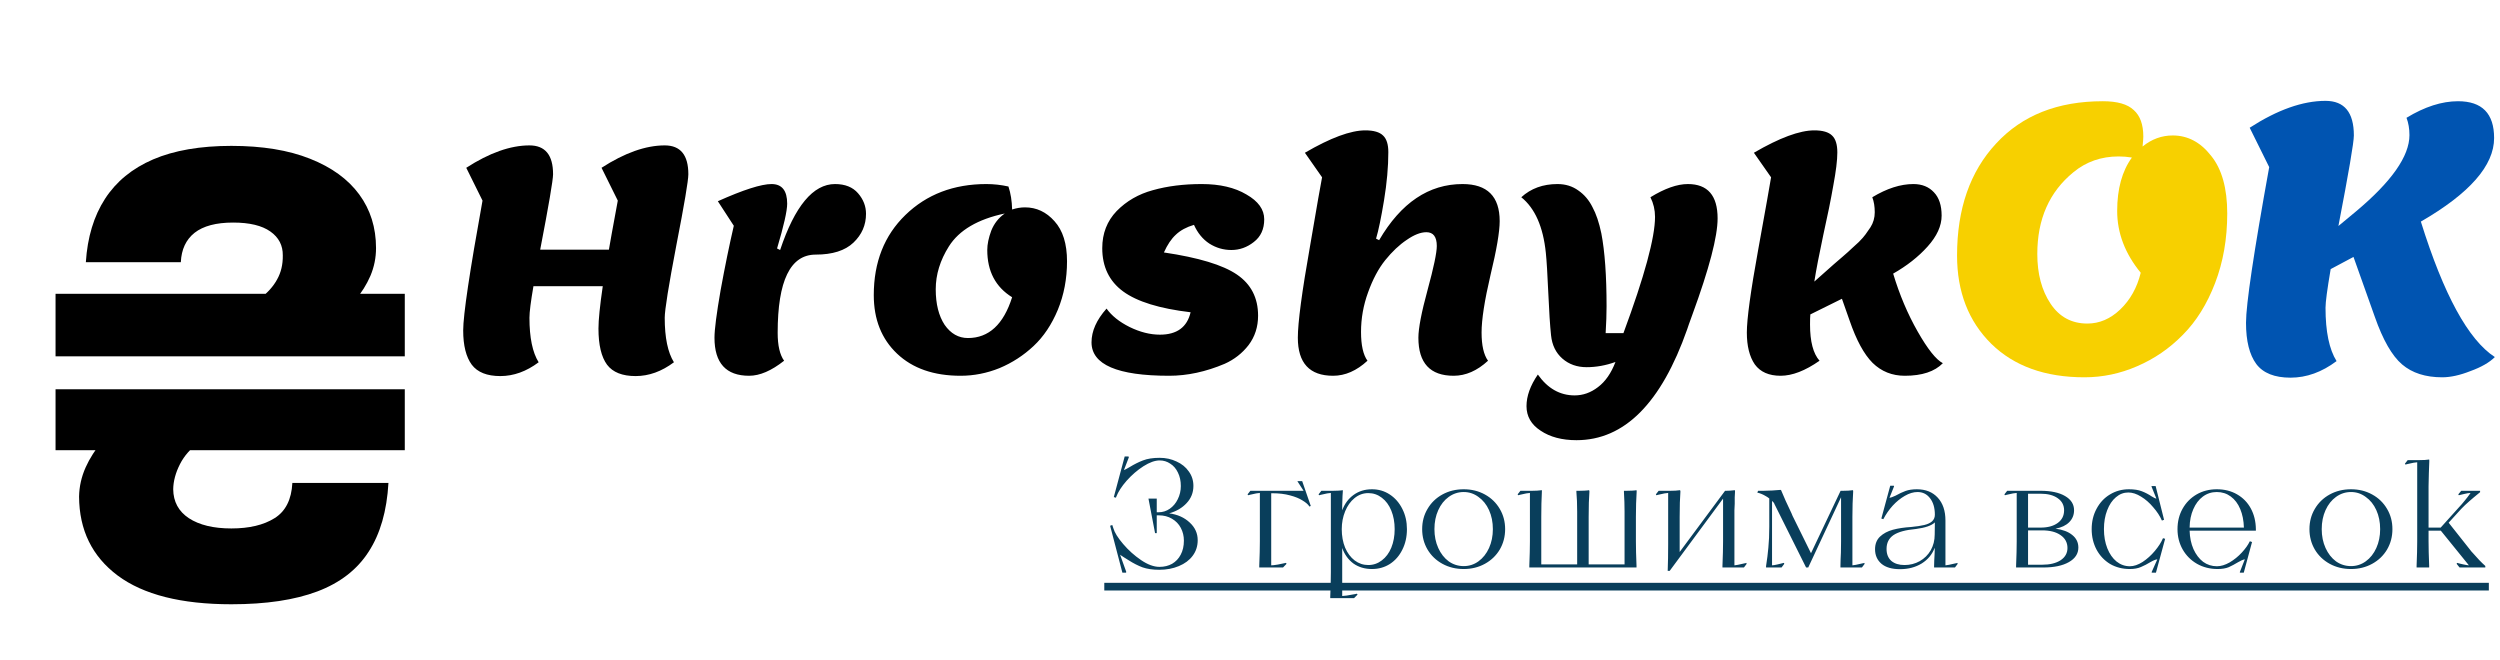 <svg width="163" height="43" viewBox="0 0 163 43" fill="none" xmlns="http://www.w3.org/2000/svg">
<path d="M15.199 14.511C14.091 14.511 13.253 14.734 12.685 15.179C12.126 15.624 11.828 16.263 11.79 17.097H5.597C5.701 15.468 6.117 14.09 6.847 12.963C7.576 11.836 8.622 10.979 9.986 10.392C11.359 9.805 13.059 9.511 15.085 9.511C17.102 9.511 18.812 9.791 20.213 10.349C21.624 10.908 22.694 11.685 23.423 12.679C24.152 13.673 24.517 14.838 24.517 16.173C24.517 16.808 24.394 17.414 24.148 17.991C23.901 18.56 23.575 19.081 23.168 19.554C22.76 20.018 22.32 20.425 21.847 20.776L16.946 19.469C17.448 19.09 17.822 18.673 18.068 18.219C18.324 17.764 18.447 17.243 18.438 16.656C18.447 16.003 18.177 15.482 17.628 15.094C17.079 14.706 16.269 14.511 15.199 14.511ZM26.392 23.233H3.622V19.156H26.392V23.233ZM26.392 29.355H3.622V25.378H26.392V29.355ZM15.085 39.398C11.818 39.398 9.347 38.773 7.67 37.523C6.004 36.273 5.166 34.559 5.156 32.381C5.166 31.727 5.308 31.093 5.582 30.477C5.857 29.862 6.217 29.308 6.662 28.815C7.107 28.323 7.595 27.939 8.125 27.665L12.983 28.858C12.434 29.237 12.017 29.706 11.733 30.264C11.449 30.823 11.302 31.367 11.293 31.898C11.302 32.712 11.643 33.342 12.315 33.787C12.997 34.232 13.921 34.455 15.085 34.455C16.25 34.455 17.188 34.232 17.898 33.787C18.617 33.342 19.006 32.575 19.062 31.486H25.327C25.223 33.313 24.792 34.81 24.034 35.974C23.286 37.139 22.173 38.001 20.696 38.56C19.219 39.118 17.349 39.398 15.085 39.398Z" fill="black"/>
<path d="M39.02 21.42C39.02 20.86 39.113 19.94 39.3 18.66H34.78C34.607 19.66 34.52 20.347 34.52 20.72C34.52 22.013 34.72 22.98 35.12 23.62C34.32 24.22 33.487 24.52 32.62 24.52C31.753 24.52 31.133 24.273 30.76 23.78C30.387 23.273 30.2 22.527 30.2 21.54C30.2 20.54 30.62 17.72 31.46 13.08L30.4 10.94C31.907 9.967 33.28 9.48 34.52 9.48C35.547 9.48 36.06 10.107 36.06 11.36C36.06 11.733 35.78 13.373 35.22 16.28H39.7C39.753 15.947 39.947 14.88 40.28 13.08L39.22 10.94C40.727 9.967 42.1 9.48 43.34 9.48C44.367 9.48 44.88 10.107 44.88 11.36C44.88 11.773 44.62 13.313 44.1 15.98C43.593 18.633 43.34 20.213 43.34 20.72C43.34 22.013 43.54 22.98 43.94 23.62C43.14 24.22 42.307 24.52 41.44 24.52C40.573 24.52 39.953 24.273 39.58 23.78C39.207 23.273 39.02 22.487 39.02 21.42ZM46.584 22.02C46.584 21.487 46.718 20.453 46.984 18.92C47.264 17.387 47.551 15.987 47.844 14.72L46.804 13.12C48.471 12.373 49.638 12 50.304 12C50.984 12 51.324 12.427 51.324 13.28C51.324 13.747 51.104 14.72 50.664 16.2L50.864 16.3C51.824 13.433 53.018 12 54.444 12C55.098 12 55.598 12.2 55.944 12.6C56.291 13 56.464 13.447 56.464 13.94C56.464 14.673 56.191 15.3 55.644 15.82C55.098 16.34 54.278 16.6 53.184 16.6C51.531 16.6 50.704 18.3 50.704 21.7C50.704 22.527 50.844 23.133 51.124 23.52C50.298 24.173 49.538 24.5 48.844 24.5C47.338 24.5 46.584 23.673 46.584 22.02ZM66.83 13.52C67.577 13.52 68.217 13.82 68.75 14.42C69.297 15.02 69.57 15.893 69.57 17.04C69.57 18.173 69.37 19.227 68.97 20.2C68.57 21.16 68.044 21.947 67.39 22.56C66.737 23.173 65.997 23.653 65.17 24C64.344 24.333 63.497 24.5 62.63 24.5C60.884 24.5 59.504 24.02 58.49 23.06C57.477 22.1 56.97 20.827 56.97 19.24C56.97 17.093 57.657 15.353 59.03 14.02C60.417 12.673 62.177 12 64.31 12C64.79 12 65.27 12.053 65.75 12.16C65.897 12.6 65.977 13.1 65.99 13.66C66.27 13.567 66.55 13.52 66.83 13.52ZM64.37 16.3C64.37 15.927 64.457 15.507 64.63 15.04C64.817 14.573 65.11 14.2 65.51 13.92C63.75 14.293 62.537 15.007 61.87 16.06C61.297 16.967 61.01 17.9 61.01 18.86C61.01 19.82 61.204 20.593 61.59 21.18C61.99 21.753 62.497 22.04 63.11 22.04C64.47 22.04 65.43 21.153 65.99 19.38C64.91 18.713 64.37 17.687 64.37 16.3ZM77.847 14.66C77.354 14.807 76.96 15.02 76.667 15.3C76.374 15.567 76.114 15.953 75.887 16.46C78.141 16.793 79.727 17.273 80.647 17.9C81.567 18.527 82.027 19.42 82.027 20.58C82.027 21.313 81.82 21.953 81.407 22.5C80.994 23.033 80.474 23.44 79.847 23.72C78.621 24.24 77.414 24.5 76.227 24.5C72.854 24.5 71.167 23.773 71.167 22.32C71.167 21.587 71.494 20.853 72.147 20.12C72.481 20.587 72.981 20.987 73.647 21.32C74.327 21.653 74.987 21.82 75.627 21.82C76.734 21.82 77.4 21.333 77.627 20.36C75.6 20.12 74.134 19.667 73.227 19C72.32 18.333 71.867 17.393 71.867 16.18C71.867 15.22 72.18 14.413 72.807 13.76C73.447 13.107 74.234 12.653 75.167 12.4C76.114 12.133 77.174 12 78.347 12C79.534 12 80.507 12.227 81.267 12.68C82.04 13.12 82.427 13.66 82.427 14.3C82.427 14.94 82.201 15.433 81.747 15.78C81.307 16.127 80.82 16.3 80.287 16.3C79.767 16.3 79.287 16.16 78.847 15.88C78.421 15.6 78.087 15.193 77.847 14.66ZM95.359 12C96.972 12 97.779 12.807 97.779 14.42C97.779 15.113 97.579 16.287 97.179 17.94C96.792 19.593 96.599 20.84 96.599 21.68C96.599 22.52 96.739 23.133 97.019 23.52C96.312 24.173 95.565 24.5 94.779 24.5C93.245 24.5 92.479 23.673 92.479 22.02C92.479 21.407 92.679 20.367 93.079 18.9C93.479 17.433 93.679 16.48 93.679 16.04C93.679 15.44 93.452 15.14 92.999 15.14C92.625 15.14 92.199 15.307 91.719 15.64C91.239 15.96 90.772 16.4 90.319 16.96C89.879 17.507 89.505 18.207 89.199 19.06C88.892 19.9 88.739 20.76 88.739 21.64C88.739 22.507 88.879 23.133 89.159 23.52C88.452 24.173 87.705 24.5 86.919 24.5C85.385 24.5 84.619 23.673 84.619 22.02C84.619 21.033 84.885 19.033 85.419 16.02C85.872 13.367 86.132 11.88 86.199 11.56L85.079 9.96C86.745 8.987 88.059 8.5 89.019 8.5C89.565 8.5 89.952 8.613 90.179 8.84C90.405 9.053 90.519 9.413 90.519 9.92C90.519 10.88 90.425 11.927 90.239 13.06C90.052 14.193 89.879 15.027 89.719 15.56L89.919 15.66C91.345 13.22 93.159 12 95.359 12ZM105.328 23.6C104.701 23.827 104.074 23.94 103.448 23.94C102.821 23.94 102.294 23.753 101.868 23.38C101.441 23.007 101.194 22.5 101.128 21.86C101.061 21.22 101.001 20.293 100.948 19.08C100.894 17.853 100.841 16.987 100.788 16.48C100.614 14.787 100.081 13.58 99.188 12.86C99.814 12.287 100.601 12 101.548 12C102.068 12 102.521 12.14 102.908 12.42C103.294 12.687 103.601 13.047 103.827 13.5C104.068 13.94 104.261 14.513 104.408 15.22C104.634 16.393 104.748 17.98 104.748 19.98C104.748 20.473 104.728 21.053 104.688 21.72H105.848C107.221 18.013 107.908 15.487 107.908 14.14C107.908 13.687 107.808 13.26 107.608 12.86C108.541 12.287 109.354 12 110.048 12C111.341 12 111.988 12.747 111.988 14.24C111.988 15.427 111.441 17.513 110.348 20.5C110.148 21.047 110.034 21.367 110.008 21.46C108.314 26.287 105.908 28.7 102.788 28.7C101.841 28.7 101.061 28.493 100.448 28.08C99.834 27.68 99.528 27.147 99.528 26.48C99.528 25.827 99.774 25.14 100.268 24.42C100.908 25.327 101.708 25.78 102.668 25.78C103.214 25.78 103.721 25.6 104.188 25.24C104.668 24.88 105.048 24.333 105.328 23.6ZM115.474 11.56L114.354 9.96C116.02 8.987 117.334 8.5 118.294 8.5C118.84 8.5 119.227 8.613 119.454 8.84C119.68 9.053 119.794 9.42 119.794 9.94C119.794 10.447 119.707 11.16 119.534 12.08C119.374 13 119.154 14.087 118.874 15.34C118.607 16.593 118.414 17.6 118.294 18.36L119.554 17.24C119.674 17.133 119.867 16.967 120.134 16.74C120.414 16.5 120.607 16.327 120.714 16.22C120.834 16.113 120.994 15.967 121.194 15.78C121.394 15.58 121.54 15.413 121.634 15.28C121.727 15.147 121.834 14.993 121.954 14.82C122.14 14.527 122.234 14.2 122.234 13.84C122.234 13.467 122.18 13.14 122.074 12.86C123.02 12.287 123.914 12 124.754 12C125.314 12 125.76 12.18 126.094 12.54C126.427 12.887 126.594 13.393 126.594 14.06C126.594 14.727 126.287 15.4 125.674 16.08C125.074 16.747 124.327 17.333 123.434 17.84C123.847 19.213 124.38 20.473 125.034 21.62C125.687 22.767 126.234 23.453 126.674 23.68C126.14 24.227 125.314 24.5 124.194 24.5C123.367 24.5 122.667 24.22 122.094 23.66C121.534 23.1 121.034 22.18 120.594 20.9L120.094 19.48L118.034 20.5C118.02 20.647 118.014 20.867 118.014 21.16C118.014 22.267 118.22 23.053 118.634 23.52C117.7 24.173 116.854 24.5 116.094 24.5C115.334 24.5 114.774 24.253 114.414 23.76C114.067 23.253 113.894 22.56 113.894 21.68C113.894 20.8 114.14 19 114.634 16.28C115.127 13.56 115.407 11.987 115.474 11.56Z" fill="black"/>
<path d="M127.6 16.656C127.6 13.616 128.448 11.184 130.144 9.36C131.84 7.52 134.16 6.6 137.104 6.6C138.048 6.6 138.72 6.792 139.12 7.176C139.536 7.544 139.744 8.12 139.744 8.904C139.744 9.016 139.728 9.232 139.696 9.552C140.288 9.072 140.944 8.832 141.664 8.832C142.64 8.832 143.472 9.272 144.16 10.152C144.864 11.016 145.216 12.272 145.216 13.92C145.216 15.568 144.952 17.08 144.424 18.456C143.896 19.832 143.192 20.96 142.312 21.84C141.448 22.72 140.456 23.4 139.336 23.88C138.232 24.36 137.088 24.6 135.904 24.6C133.344 24.6 131.32 23.872 129.832 22.416C128.344 20.944 127.6 19.024 127.6 16.656ZM139.576 17.784C138.552 16.536 138.04 15.192 138.04 13.752C138.04 12.312 138.36 11.152 139 10.272C138.712 10.224 138.424 10.2 138.136 10.2C137 10.2 136.016 10.544 135.184 11.232C133.616 12.512 132.832 14.288 132.832 16.56C132.832 17.856 133.12 18.936 133.696 19.8C134.272 20.664 135.072 21.096 136.096 21.096C136.88 21.096 137.592 20.792 138.232 20.184C138.888 19.56 139.336 18.76 139.576 17.784Z" fill="#F7D000"/>
<path d="M149.344 24.624C148.304 24.624 147.56 24.328 147.112 23.736C146.664 23.128 146.44 22.232 146.44 21.048C146.44 19.848 146.944 16.464 147.952 10.896L146.68 8.328C148.488 7.16 150.136 6.576 151.624 6.576C152.856 6.576 153.472 7.328 153.472 8.832C153.472 9.28 153.136 11.248 152.464 14.736L153.592 13.8C155.928 11.848 157.096 10.184 157.096 8.808C157.096 8.392 157.032 8.016 156.904 7.68C158.088 6.96 159.208 6.6 160.264 6.6C161.832 6.6 162.616 7.4 162.616 9C162.616 10.792 161.024 12.608 157.84 14.448C159.328 19.216 160.936 22.16 162.664 23.28C162.312 23.632 161.784 23.936 161.08 24.192C160.392 24.464 159.776 24.6 159.232 24.6C158.144 24.6 157.272 24.32 156.616 23.76C155.96 23.2 155.368 22.168 154.84 20.664L153.448 16.752L151.96 17.544C151.736 18.856 151.624 19.696 151.624 20.064C151.624 21.616 151.864 22.776 152.344 23.544C151.384 24.264 150.384 24.624 149.344 24.624Z" fill="#0054B1"/>
<path d="M76.23 33.47C76.777 33.543 77.223 33.743 77.57 34.07C77.917 34.39 78.09 34.773 78.09 35.22C78.09 35.607 77.98 35.947 77.76 36.24C77.547 36.527 77.247 36.75 76.86 36.91C76.48 37.07 76.053 37.15 75.58 37.15C75.16 37.15 74.797 37.097 74.49 36.99C74.19 36.877 73.89 36.723 73.59 36.53C73.477 36.463 73.37 36.397 73.27 36.33C73.177 36.263 73.097 36.21 73.03 36.17L73.43 37.28L73.42 37.34H73.18L72.38 34.28L72.52 34.23L72.59 34.44C72.67 34.72 72.883 35.063 73.23 35.47C73.577 35.877 73.967 36.227 74.4 36.52C74.833 36.813 75.233 36.96 75.6 36.96C75.907 36.96 76.18 36.893 76.42 36.76C76.66 36.62 76.847 36.423 76.98 36.17C77.12 35.91 77.19 35.603 77.19 35.25C77.19 34.95 77.123 34.673 76.99 34.42C76.857 34.167 76.663 33.967 76.41 33.82C76.163 33.673 75.877 33.6 75.55 33.6H75.42V34.76H75.31L74.88 32.51H75.42V33.4H75.54C75.807 33.4 76.05 33.323 76.27 33.17C76.49 33.017 76.663 32.81 76.79 32.55C76.923 32.283 76.99 31.997 76.99 31.69C76.99 31.357 76.927 31.063 76.8 30.81C76.68 30.557 76.513 30.363 76.3 30.23C76.093 30.09 75.863 30.02 75.61 30.02C75.303 30.02 74.95 30.147 74.55 30.4C74.157 30.653 73.793 30.967 73.46 31.34C73.133 31.713 72.907 32.063 72.78 32.39L72.76 32.45L72.62 32.41L73.33 29.76H73.58L73.6 29.82L73.28 30.65C73.367 30.617 73.493 30.55 73.66 30.45C73.953 30.27 74.24 30.127 74.52 30.02C74.807 29.907 75.17 29.85 75.61 29.85C76.01 29.85 76.377 29.93 76.71 30.09C77.05 30.243 77.317 30.46 77.51 30.74C77.71 31.013 77.81 31.327 77.81 31.68C77.81 32.113 77.663 32.487 77.37 32.8C77.083 33.113 76.703 33.337 76.23 33.47ZM82.103 36.9C82.13 36.247 82.143 35.713 82.143 35.3V32.14C82.043 32.14 81.827 32.18 81.493 32.26L81.373 32.29L81.343 32.23L81.523 32H84.993L84.593 31.38L84.603 31.37H84.903L85.463 32.99L85.363 33.03V33.01C85.283 32.883 85.137 32.757 84.923 32.63C84.717 32.497 84.447 32.387 84.113 32.3C83.78 32.207 83.393 32.16 82.953 32.16H82.883V36.86C82.97 36.86 83.113 36.843 83.313 36.81C83.513 36.77 83.69 36.733 83.843 36.7L83.883 36.76L83.653 37H82.103V36.9ZM86.732 38.9C86.759 38.247 86.772 37.713 86.772 37.3V32.14C86.672 32.14 86.456 32.18 86.122 32.26L86.002 32.29L85.972 32.23L86.152 32H86.892C86.992 32 87.109 31.997 87.242 31.99C87.382 31.983 87.486 31.973 87.552 31.96V32.04C87.546 32.14 87.539 32.24 87.532 32.34C87.532 32.44 87.529 32.54 87.522 32.64C87.522 32.74 87.519 32.843 87.512 32.95C87.512 33.057 87.512 33.163 87.512 33.27C87.672 32.843 87.919 32.51 88.252 32.27C88.592 32.023 88.992 31.9 89.452 31.9C89.879 31.9 90.266 32.013 90.612 32.24C90.959 32.467 91.232 32.78 91.432 33.18C91.632 33.573 91.732 34.013 91.732 34.5C91.732 35 91.632 35.447 91.432 35.84C91.239 36.233 90.969 36.543 90.622 36.77C90.276 36.99 89.886 37.1 89.452 37.1C88.986 37.1 88.582 36.98 88.242 36.74C87.909 36.493 87.666 36.157 87.512 35.73V38.86C87.639 38.86 87.909 38.82 88.322 38.74C88.382 38.727 88.432 38.717 88.472 38.71L88.512 38.77L88.282 39H86.732V38.9ZM89.212 36.84C89.539 36.84 89.832 36.74 90.092 36.54C90.359 36.34 90.566 36.063 90.712 35.71C90.859 35.35 90.932 34.947 90.932 34.5C90.932 34.053 90.859 33.65 90.712 33.29C90.566 32.93 90.359 32.65 90.092 32.45C89.832 32.25 89.539 32.15 89.212 32.15C88.879 32.15 88.579 32.26 88.312 32.48C88.052 32.693 87.849 32.98 87.702 33.34C87.556 33.7 87.482 34.087 87.482 34.5C87.482 34.947 87.556 35.35 87.702 35.71C87.856 36.063 88.062 36.34 88.322 36.54C88.589 36.74 88.886 36.84 89.212 36.84ZM95.435 37.1C94.921 37.1 94.458 36.987 94.045 36.76C93.631 36.533 93.308 36.223 93.075 35.83C92.841 35.43 92.725 34.987 92.725 34.5C92.725 34.013 92.841 33.573 93.075 33.18C93.308 32.78 93.631 32.467 94.045 32.24C94.458 32.013 94.921 31.9 95.435 31.9C95.941 31.9 96.401 32.013 96.815 32.24C97.228 32.467 97.551 32.78 97.785 33.18C98.018 33.573 98.135 34.013 98.135 34.5C98.135 34.987 98.018 35.43 97.785 35.83C97.551 36.223 97.228 36.533 96.815 36.76C96.401 36.987 95.941 37.1 95.435 37.1ZM95.435 36.91C95.788 36.91 96.108 36.807 96.395 36.6C96.688 36.387 96.918 36.097 97.085 35.73C97.251 35.363 97.335 34.953 97.335 34.5C97.335 34.04 97.251 33.627 97.085 33.26C96.918 32.893 96.688 32.607 96.395 32.4C96.108 32.187 95.788 32.08 95.435 32.08C95.075 32.08 94.748 32.187 94.455 32.4C94.168 32.607 93.941 32.893 93.775 33.26C93.608 33.627 93.525 34.04 93.525 34.5C93.525 34.953 93.608 35.363 93.775 35.73C93.941 36.097 94.168 36.387 94.455 36.6C94.748 36.807 95.075 36.91 95.435 36.91ZM99.711 36.9C99.737 36.247 99.751 35.713 99.751 35.3V32.14C99.651 32.14 99.434 32.18 99.101 32.26L98.981 32.29L98.951 32.23L99.131 32H99.871C99.971 32 100.088 31.997 100.221 31.99C100.361 31.983 100.464 31.973 100.531 31.96V32.04C100.504 32.547 100.491 33.1 100.491 33.7V36.8H102.831V33.36C102.831 32.86 102.814 32.433 102.781 32.08V32H102.961C103.054 32 103.171 31.997 103.311 31.99C103.451 31.983 103.551 31.973 103.611 31.96L103.631 32.04C103.598 32.46 103.581 33.013 103.581 33.7V36.8H105.921V33.36C105.921 32.947 105.908 32.52 105.881 32.08V32H106.041C106.148 32 106.271 31.997 106.411 31.99C106.551 31.983 106.648 31.973 106.701 31.96L106.711 32.04C106.678 32.547 106.661 33.1 106.661 33.7V35.3C106.661 35.713 106.674 36.247 106.701 36.9V37H99.711V36.9ZM113.884 36.76L113.704 37H112.304V36.9C112.331 36.247 112.344 35.713 112.344 35.3V32.51L108.864 37.22H108.734C108.754 36.7 108.764 36.12 108.764 35.48V32.14C108.664 32.14 108.447 32.18 108.114 32.26L107.994 32.29L107.964 32.23L108.144 32H108.894C108.994 32 109.111 31.997 109.244 31.99C109.377 31.983 109.477 31.973 109.544 31.96L109.564 32.04C109.531 32.46 109.514 33.013 109.514 33.7V35.99L112.474 32H112.544C112.617 32 112.704 31.997 112.804 31.99C112.911 31.983 113.014 31.973 113.114 31.96L113.124 32.04C113.117 32.167 113.111 32.297 113.104 32.43C113.104 32.563 113.104 32.7 113.104 32.84C113.097 32.98 113.091 33.123 113.084 33.27C113.084 33.417 113.084 33.56 113.084 33.7V36.86C113.157 36.86 113.377 36.817 113.744 36.73C113.764 36.723 113.784 36.72 113.804 36.72C113.824 36.713 113.841 36.707 113.854 36.7L113.884 36.76ZM115.147 36.91C115.214 36.49 115.264 36.09 115.297 35.71C115.337 35.323 115.357 34.863 115.357 34.33V32.5C115.284 32.44 115.204 32.387 115.117 32.34C115.031 32.287 114.937 32.24 114.837 32.2C114.791 32.18 114.744 32.163 114.697 32.15C114.657 32.137 114.617 32.127 114.577 32.12L114.627 32H114.977C115.157 32 115.351 31.993 115.557 31.98C115.771 31.967 115.951 31.953 116.097 31.94L116.127 31.96C116.294 32.373 116.521 32.877 116.807 33.47C116.834 33.523 116.857 33.58 116.877 33.64C116.904 33.693 116.931 33.747 116.957 33.8L118.077 36.07L120.007 32H120.157C120.264 32 120.381 31.997 120.507 31.99C120.634 31.983 120.737 31.973 120.817 31.96L120.827 32.04C120.794 32.547 120.777 33.1 120.777 33.7V36.86C120.851 36.86 121.071 36.817 121.437 36.73C121.457 36.723 121.477 36.72 121.497 36.72C121.517 36.713 121.534 36.707 121.547 36.7L121.577 36.76L121.397 37H119.997V36.9C120.004 36.753 120.007 36.61 120.007 36.47C120.014 36.323 120.021 36.177 120.027 36.03C120.034 35.87 120.037 35.627 120.037 35.3V32.42L117.897 37H117.757L115.697 32.87C115.691 32.843 115.681 32.82 115.667 32.8C115.654 32.78 115.641 32.763 115.627 32.75C115.614 32.737 115.601 32.723 115.587 32.71C115.574 32.69 115.557 32.673 115.537 32.66V36.86C115.604 36.86 115.724 36.84 115.897 36.8C116.091 36.753 116.227 36.72 116.307 36.7L116.337 36.76L116.157 37H115.147V36.91ZM123.883 37.11C123.356 37.11 122.953 36.993 122.673 36.76C122.393 36.52 122.253 36.203 122.253 35.81C122.253 35.47 122.359 35.197 122.573 34.99C122.793 34.783 123.073 34.633 123.413 34.54C123.759 34.447 124.156 34.387 124.603 34.36C124.956 34.327 125.243 34.283 125.463 34.23C125.683 34.177 125.853 34.097 125.973 33.99C126.093 33.877 126.153 33.733 126.153 33.56C126.153 33.113 126.049 32.757 125.843 32.49C125.636 32.217 125.363 32.08 125.023 32.08C124.756 32.08 124.479 32.163 124.193 32.33C123.913 32.49 123.649 32.703 123.403 32.97C123.163 33.237 122.959 33.53 122.793 33.85L122.663 33.81L123.243 31.67H123.483L123.493 31.71L123.193 32.46C123.266 32.453 123.396 32.407 123.583 32.32C123.823 32.187 124.043 32.083 124.243 32.01C124.449 31.937 124.693 31.9 124.973 31.9C125.553 31.9 126.009 32.083 126.343 32.45C126.676 32.81 126.843 33.307 126.843 33.94V36.86C126.916 36.86 127.136 36.817 127.503 36.73C127.523 36.723 127.543 36.72 127.563 36.72C127.583 36.713 127.599 36.707 127.613 36.7L127.643 36.76L127.463 37H126.103V36.9C126.109 36.78 126.113 36.66 126.113 36.54C126.119 36.42 126.126 36.3 126.133 36.18C126.139 36.1 126.143 36.02 126.143 35.94C126.143 35.86 126.143 35.783 126.143 35.71C125.983 36.143 125.699 36.487 125.293 36.74C124.886 36.987 124.416 37.11 123.883 37.11ZM124.173 36.84C124.533 36.84 124.863 36.757 125.163 36.59C125.469 36.417 125.709 36.18 125.883 35.88C126.056 35.573 126.143 35.23 126.143 34.85L126.153 34.06C126.053 34.16 125.899 34.247 125.693 34.32C125.486 34.393 125.229 34.45 124.923 34.49C124.249 34.55 123.759 34.683 123.453 34.89C123.153 35.097 123.003 35.397 123.003 35.79C123.003 36.123 123.106 36.383 123.313 36.57C123.526 36.75 123.813 36.84 124.173 36.84ZM131.449 36.9C131.476 36.247 131.489 35.713 131.489 35.3V32.14C131.389 32.14 131.172 32.18 130.839 32.26L130.719 32.29L130.689 32.23L130.869 32H133.049C133.722 32 134.252 32.113 134.639 32.34C135.032 32.567 135.229 32.877 135.229 33.27C135.229 33.577 135.122 33.837 134.909 34.05C134.702 34.257 134.406 34.397 134.019 34.47C134.486 34.53 134.849 34.667 135.109 34.88C135.376 35.093 135.509 35.367 135.509 35.7C135.509 36.1 135.302 36.417 134.889 36.65C134.482 36.883 133.926 37 133.219 37H131.449V36.9ZM133.149 36.82C133.649 36.82 134.049 36.723 134.349 36.53C134.649 36.33 134.799 36.063 134.799 35.73C134.799 35.377 134.649 35.097 134.349 34.89C134.056 34.683 133.652 34.58 133.139 34.58H132.229V36.82H133.149ZM133.039 34.4C133.512 34.4 133.886 34.3 134.159 34.1C134.439 33.9 134.579 33.623 134.579 33.27C134.579 32.937 134.439 32.673 134.159 32.48C133.886 32.287 133.512 32.19 133.039 32.19H132.229V34.4H133.039ZM140.957 33.94C140.824 33.64 140.634 33.35 140.387 33.07C140.147 32.783 139.884 32.553 139.597 32.38C139.31 32.2 139.034 32.11 138.767 32.11C138.467 32.11 138.197 32.213 137.957 32.42C137.717 32.62 137.527 32.903 137.387 33.27C137.247 33.63 137.177 34.04 137.177 34.5C137.177 34.96 137.25 35.377 137.397 35.75C137.544 36.117 137.744 36.403 137.997 36.61C138.257 36.817 138.547 36.92 138.867 36.92C139.127 36.92 139.404 36.827 139.697 36.64C139.99 36.447 140.257 36.207 140.497 35.92C140.737 35.633 140.914 35.357 141.027 35.09L141.167 35.13L140.567 37.34H140.297L140.287 37.3L140.657 36.47C140.55 36.477 140.4 36.537 140.207 36.65C140 36.777 139.794 36.883 139.587 36.97C139.387 37.057 139.147 37.1 138.867 37.1C138.387 37.1 137.957 36.99 137.577 36.77C137.204 36.543 136.91 36.233 136.697 35.84C136.484 35.44 136.377 34.993 136.377 34.5C136.377 34.007 136.484 33.563 136.697 33.17C136.91 32.77 137.2 32.46 137.567 32.24C137.94 32.013 138.354 31.9 138.807 31.9C139.147 31.9 139.427 31.943 139.647 32.03C139.874 32.117 140.09 32.23 140.297 32.37C140.35 32.403 140.404 32.433 140.457 32.46C140.51 32.487 140.557 32.503 140.597 32.51L140.277 31.72L140.287 31.69H140.547L141.097 33.89L140.957 33.94ZM146.033 37.31L146.363 36.47C146.303 36.477 146.236 36.497 146.163 36.53C146.089 36.563 146.013 36.603 145.933 36.65C145.713 36.783 145.506 36.893 145.313 36.98C145.119 37.06 144.879 37.1 144.593 37.1C144.093 37.1 143.643 36.987 143.243 36.76C142.849 36.533 142.539 36.223 142.313 35.83C142.086 35.43 141.973 34.987 141.973 34.5C141.973 34.007 142.083 33.563 142.303 33.17C142.523 32.777 142.826 32.467 143.213 32.24C143.606 32.013 144.046 31.9 144.533 31.9C145.033 31.9 145.473 32.01 145.853 32.23C146.239 32.45 146.539 32.757 146.753 33.15C146.966 33.543 147.076 33.993 147.083 34.5C147.083 34.513 147.083 34.53 147.083 34.55C147.083 34.57 147.083 34.587 147.083 34.6H142.763C142.776 35.047 142.859 35.447 143.013 35.8C143.173 36.153 143.383 36.43 143.643 36.63C143.909 36.823 144.209 36.92 144.543 36.92C144.803 36.92 145.079 36.837 145.373 36.67C145.666 36.497 145.929 36.283 146.163 36.03C146.403 35.77 146.576 35.527 146.683 35.3L146.693 35.29L146.833 35.34L146.293 37.34H146.053L146.033 37.31ZM146.303 34.4C146.289 33.94 146.209 33.537 146.063 33.19C145.916 32.837 145.709 32.563 145.443 32.37C145.183 32.177 144.879 32.08 144.533 32.08C144.193 32.08 143.889 32.18 143.623 32.38C143.363 32.573 143.156 32.847 143.003 33.2C142.849 33.547 142.769 33.947 142.763 34.4H146.303ZM153.286 37.1C152.773 37.1 152.31 36.987 151.896 36.76C151.483 36.533 151.16 36.223 150.926 35.83C150.693 35.43 150.576 34.987 150.576 34.5C150.576 34.013 150.693 33.573 150.926 33.18C151.16 32.78 151.483 32.467 151.896 32.24C152.31 32.013 152.773 31.9 153.286 31.9C153.793 31.9 154.253 32.013 154.666 32.24C155.08 32.467 155.403 32.78 155.636 33.18C155.87 33.573 155.986 34.013 155.986 34.5C155.986 34.987 155.87 35.43 155.636 35.83C155.403 36.223 155.08 36.533 154.666 36.76C154.253 36.987 153.793 37.1 153.286 37.1ZM153.286 36.91C153.64 36.91 153.96 36.807 154.246 36.6C154.54 36.387 154.77 36.097 154.936 35.73C155.103 35.363 155.186 34.953 155.186 34.5C155.186 34.04 155.103 33.627 154.936 33.26C154.77 32.893 154.54 32.607 154.246 32.4C153.96 32.187 153.64 32.08 153.286 32.08C152.926 32.08 152.6 32.187 152.306 32.4C152.02 32.607 151.793 32.893 151.626 33.26C151.46 33.627 151.376 34.04 151.376 34.5C151.376 34.953 151.46 35.363 151.626 35.73C151.793 36.097 152.02 36.387 152.306 36.6C152.6 36.807 152.926 36.91 153.286 36.91ZM157.562 36.9C157.589 36.247 157.602 35.713 157.602 35.3V30.14C157.502 30.14 157.286 30.18 156.952 30.26L156.832 30.29L156.802 30.23L156.982 30H157.722C157.856 30 157.982 29.997 158.102 29.99C158.222 29.983 158.316 29.973 158.382 29.96L158.392 30.04C158.386 30.24 158.376 30.507 158.362 30.84C158.349 31.213 158.342 31.5 158.342 31.7V34.4H159.132L160.302 33.1C160.369 33.027 160.436 32.953 160.502 32.88C160.569 32.8 160.636 32.72 160.702 32.64C160.762 32.56 160.826 32.48 160.892 32.4C160.959 32.313 161.022 32.227 161.082 32.14C161.029 32.14 160.966 32.147 160.892 32.16C160.819 32.173 160.739 32.19 160.652 32.21C160.526 32.237 160.412 32.263 160.312 32.29L160.282 32.23L160.472 32H161.702V32.09C161.596 32.17 161.462 32.28 161.302 32.42C161.102 32.587 160.909 32.757 160.722 32.93C160.542 33.103 160.389 33.263 160.262 33.41L159.652 34.08L160.982 35.76C161.102 35.92 161.186 36.02 161.232 36.06C161.512 36.387 161.782 36.667 162.042 36.9V37H160.362L160.172 36.76L160.202 36.7C160.262 36.713 160.326 36.73 160.392 36.75C160.466 36.77 160.539 36.787 160.612 36.8C160.799 36.84 160.919 36.86 160.972 36.86L159.142 34.6H158.342V35.3C158.342 35.713 158.356 36.247 158.382 36.9V37H157.562V36.9Z" fill="#093E5B"/>
<path d="M72 38H162.272V38.5H72V38Z" fill="#093E5B"/>
</svg>
